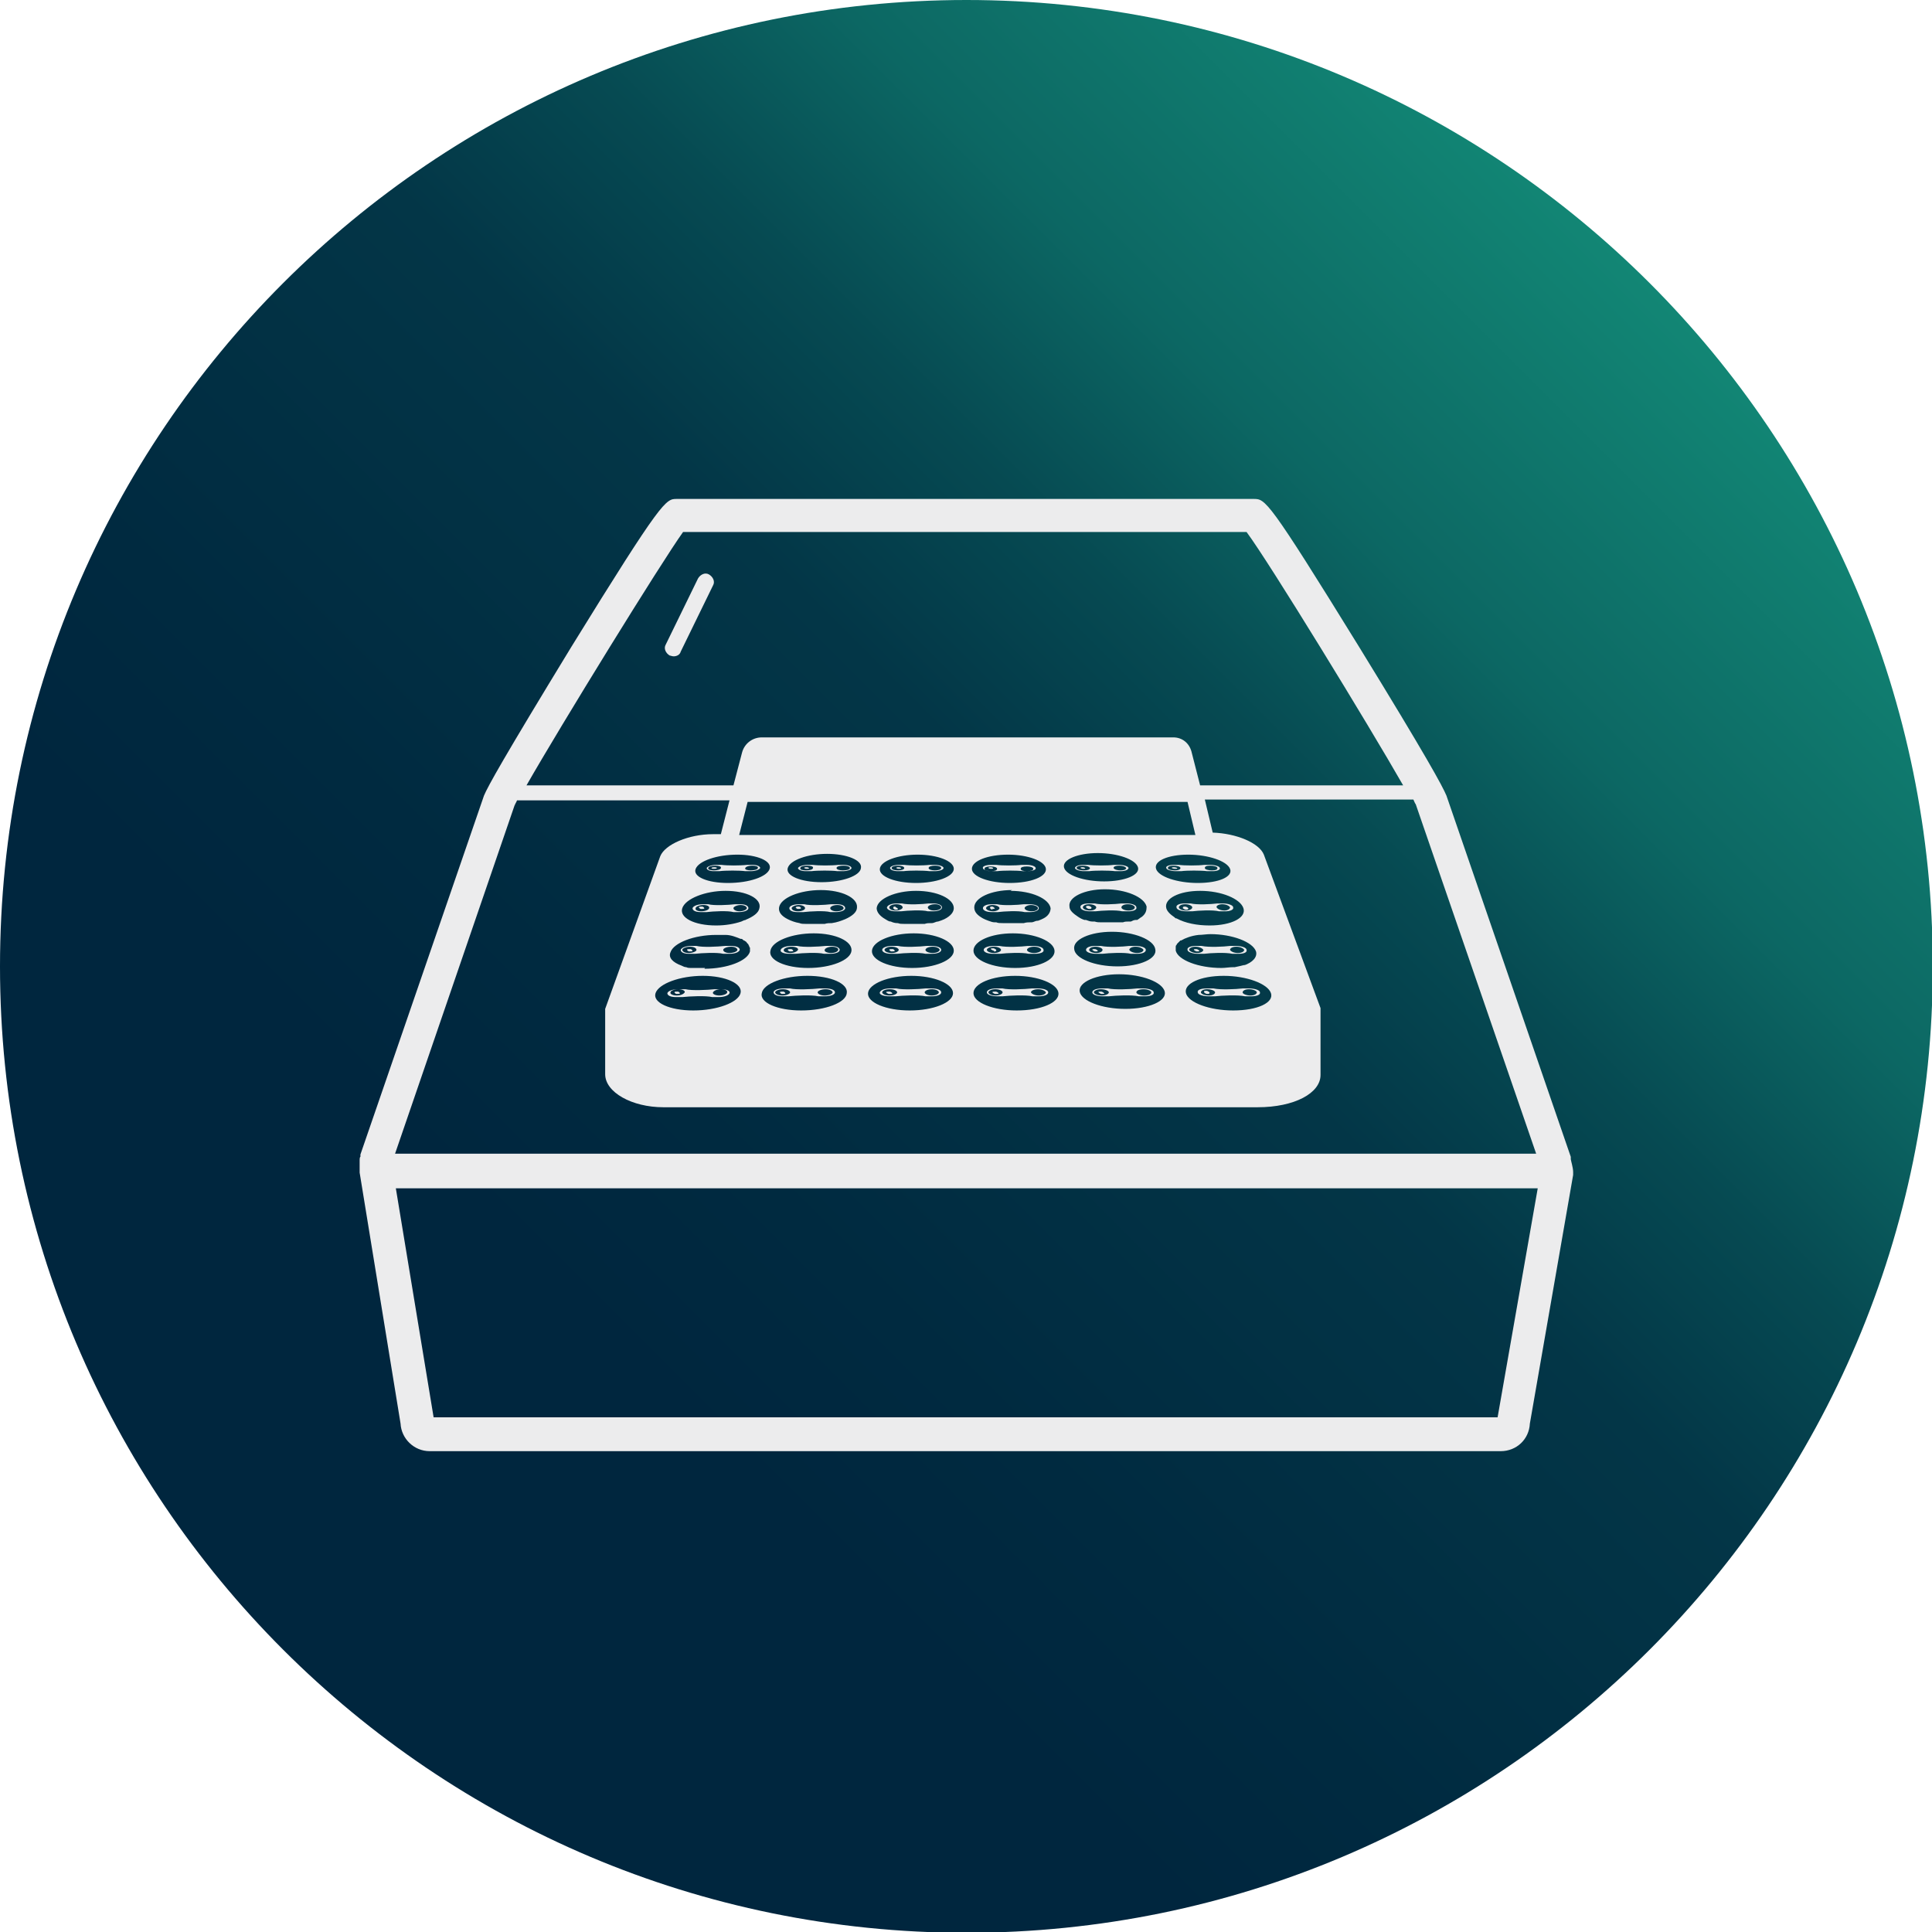 <?xml version="1.0" encoding="UTF-8"?><svg id="Layer_2" xmlns="http://www.w3.org/2000/svg" xmlns:xlink="http://www.w3.org/1999/xlink" viewBox="0 0 245.5 245.5"><defs><style>.cls-1{fill:url(#linear-gradient);}.cls-2{fill:#ececed;}</style><linearGradient id="linear-gradient" x1="36" y1="209.6" x2="235.9" y2="9.7" gradientUnits="userSpaceOnUse"><stop offset=".2" stop-color="#00263e"/><stop offset=".3" stop-color="#002a40"/><stop offset=".5" stop-color="#033647"/><stop offset=".6" stop-color="#064a52"/><stop offset=".7" stop-color="#0c6763"/><stop offset=".9" stop-color="#138c78"/><stop offset="1" stop-color="#19ac8a"/></linearGradient></defs><path class="cls-1" d="m122.8,0C55,0,0,55,0,122.8s55,122.8,122.8,122.8,122.8-55,122.8-122.8S190.6,0,122.8,0Z"/><path class="cls-2" d="m199.6,147.4v-.4l-15.8-45.9h0c-.5-1.2-2.5-4.9-11.1-18.9-11.6-18.8-11.9-18.8-13.4-18.8h-73.3c-1.4,0-1.8,0-13.4,18.8-8.6,14.1-10.6,17.7-11.1,18.9h0s-15.7,45.6-15.7,45.6v.3c-.1,0-.1.4-.1.4,0,.3,0,1.3,0,1.6l5.2,31.9c.1,1.9,1.7,3.5,3.7,3.5h136.1c2,0,3.6-1.5,3.7-3.5l5.5-31.6v-.4c0-.5-.3-1.5-.3-1.6Zm-112.7-79.8h71.5c2.9,3.9,15.5,24.5,19.9,32.2h-25.8l-1.1-4.3c-.3-1.1-1.2-1.8-2.3-1.8h-52.3c-1.2,0-2.2.8-2.5,1.9l-1.1,4.2h-26.3c4.4-7.7,17.1-28.3,19.9-32.2Zm71.3,55c-.4.1-.8.2-1.3.3,0,0-.1,0-.2,0-.5,0-1,.1-1.5.1-2.9,0-5.5-1-5.8-2.2,0-.1,0-.3,0-.4,0,0,0,0,0-.1,0,0,0-.2.1-.2,0,0,0-.1.1-.2,0,0,.1-.1.2-.2,0,0,.1-.1.2-.2,0,0,0,0,.1,0,.5-.3,1.3-.6,2.2-.7h0c.5,0,1-.1,1.5-.1,2.8,0,5.4,1,5.8,2.2.2.7-.4,1.4-1.6,1.8Zm3.3,3.6c.4,1.2-1.7,2.2-4.8,2.2-3,0-5.7-1-6-2.2-.3-1.2,1.8-2.2,4.8-2.2,2.9,0,5.6,1,6,2.2Zm-7.8-8.6c-1.6,0-3.1-.3-4.2-.9h0c0,0-.2,0-.2-.1-.6-.4-1-.8-1.1-1.2-.3-1.2,1.6-2.2,4.3-2.2,2.7,0,5.1,1,5.5,2.2.4,1.2-1.5,2.2-4.3,2.2Zm-1.5-5.4c-2.6,0-5-.8-5.3-1.8-.3-1,1.5-1.8,4.1-1.8,2.5,0,4.9.8,5.3,1.8.4,1-1.4,1.8-4.1,1.8Zm-23.8,1c2.7,0,4.9,1,5.1,2.2,0,.5-.3,1-.9,1.3-.2.1-.4.2-.7.3,0,0,0,0-.1,0-.2,0-.5.2-.7.2,0,0-.1,0-.2,0-.2,0-.5,0-.8.1,0,0-.2,0-.3,0-.4,0-.7,0-1.1,0-.4,0-.7,0-1.1,0,0,0-.2,0-.2,0-.3,0-.6,0-.8-.1,0,0-.1,0-.2,0-.3,0-.5-.1-.8-.2,0,0,0,0,0,0-.3-.1-.5-.2-.7-.3-.7-.4-1.1-.8-1.1-1.4,0-1.2,2.1-2.2,4.8-2.2Zm-4.9-2.8c0-1,2-1.8,4.6-1.8,2.5,0,4.7.8,4.8,1.8.1,1-1.9,1.8-4.6,1.8-2.6,0-4.8-.8-4.8-1.8Zm5.2,8.2c2.8,0,5.2,1,5.3,2.2.1,1.2-2.1,2.2-5,2.2-2.9,0-5.3-1-5.3-2.2,0-1.2,2.2-2.2,5-2.2Zm.3,5.4c2.9,0,5.4,1,5.5,2.2.1,1.2-2.2,2.2-5.3,2.2-3,0-5.5-1-5.5-2.2,0-1.2,2.3-2.2,5.3-2.2Zm-35.1-17.8l1.1-4.3h55.9l1,4.2h-58Zm22,16.8c-2.9,0-5.2-1-5.1-2.2.1-1.2,2.5-2.2,5.3-2.2,2.8,0,5.1,1,5.1,2.2,0,1.2-2.4,2.2-5.3,2.2Zm5.2,3.2c0,1.2-2.5,2.2-5.5,2.2-3,0-5.4-1-5.3-2.2.1-1.2,2.6-2.2,5.5-2.2,2.9,0,5.3,1,5.3,2.2Zm-1.1-9.4h0c-.2.1-.5.2-.8.3,0,0,0,0,0,0-.3,0-.5.2-.8.2,0,0,0,0-.1,0-.3,0-.5,0-.8.1,0,0-.1,0-.2,0-.4,0-.7,0-1.1,0-.4,0-.7,0-1.1,0,0,0-.1,0-.2,0-.3,0-.6,0-.8-.1,0,0,0,0-.1,0-.3,0-.6-.1-.8-.2,0,0,0,0,0,0-.3,0-.5-.2-.7-.3-.7-.4-1.1-.9-1.1-1.4.1-1.2,2.4-2.2,5-2.2,2.7,0,4.8,1,4.8,2.2,0,.5-.4,1-1.2,1.4Zm-3.6-4.6c-2.6,0-4.7-.8-4.6-1.8.1-1,2.3-1.8,4.8-1.8,2.5,0,4.6.8,4.6,1.8,0,1-2.2,1.8-4.8,1.8Zm-26.8,10.8c-.3,0-.6,0-1,0-.2,0-.3,0-.5,0-.1,0-.2,0-.3,0-.2,0-.4,0-.6-.1,0,0,0,0,0,0-.2,0-.4-.1-.6-.2h0c-1.1-.4-1.7-1-1.4-1.7.4-1.2,3-2.2,5.8-2.2.4,0,.9,0,1.2,0,.7,0,1.4.3,1.9.5,0,0,0,0,.1,0,.1,0,.2.1.3.2,0,0,.1,0,.2.1,0,0,.2.1.2.2,0,0,.1.1.2.2,0,0,0,.1.1.2,0,0,0,.2.1.2,0,0,0,0,0,.1,0,.1,0,.3,0,.4-.3,1.2-2.9,2.2-5.8,2.2Zm4.5,3.2c-.3,1.2-3,2.2-6,2.2-3,0-5.2-1-4.8-2.2.4-1.2,3.1-2.2,6-2.2,2.9,0,5.1,1,4.8,2.2Zm.7-9.3h0c-.2,0-.4.1-.6.2h0c-.9.3-2,.5-3.2.5-2.8,0-4.7-1-4.3-2.2.4-1.2,2.9-2.2,5.5-2.2,2.7,0,4.6,1,4.3,2.2-.1.6-.8,1.1-1.8,1.5Zm-2.3-4.7c-2.6,0-4.5-.8-4.1-1.8.4-1,2.7-1.8,5.3-1.8,2.5,0,4.4.8,4.1,1.8-.3,1-2.6,1.8-5.3,1.8Zm4.3,14c.2-1.2,2.8-2.2,5.8-2.2s5.2,1,5,2.2c-.1,1.2-2.7,2.2-5.8,2.2-3,0-5.3-1-5-2.2Zm5.9-3.2c-2.9,0-5.1-1-4.8-2.2.2-1.2,2.7-2.2,5.5-2.2,2.8,0,4.9,1,4.8,2.2-.1,1.2-2.6,2.2-5.5,2.2Zm4.7-6.2h0c-.5.2-1,.4-1.7.5,0,0,0,0,0,0-.3,0-.6,0-.9.1,0,0-.1,0-.2,0-.3,0-.7,0-1.1,0-.4,0-.7,0-1,0,0,0,0,0-.1,0-.3,0-.6,0-.8-.1,0,0,0,0,0,0-.6-.1-1.1-.3-1.5-.5-.8-.4-1.2-.9-1.1-1.5.2-1.2,2.6-2.2,5.3-2.2,2.7,0,4.7,1,4.6,2.2,0,.6-.6,1.1-1.5,1.5Zm-3-4.7c-2.6,0-4.6-.8-4.3-1.8s2.5-1.8,5-1.8c2.5,0,4.5.8,4.3,1.8-.1,1-2.4,1.8-5,1.8Zm35.1-3.7c2.5,0,4.8.8,5.1,1.8.3,1-1.7,1.8-4.3,1.8-2.6,0-4.9-.8-5.1-1.8-.2-1,1.8-1.8,4.3-1.8Zm.9,4.6c2.7,0,5,1,5.3,2.2,0,.5-.1.9-.6,1.3-.2.1-.4.3-.6.4,0,0-.1,0-.2,0-.2,0-.4.1-.6.2,0,0-.2,0-.3,0-.2,0-.5,0-.7.1-.1,0-.2,0-.3,0-.4,0-.7,0-1.1,0-.4,0-.8,0-1.1,0-.1,0-.2,0-.3,0-.3,0-.5,0-.8-.1,0,0-.2,0-.3,0-.3,0-.5-.1-.8-.2,0,0-.1,0-.2,0-.3-.1-.5-.2-.8-.4-.6-.4-1.1-.8-1.1-1.3-.2-1.2,1.9-2.2,4.5-2.2Zm.9,5.4c2.8,0,5.3,1,5.5,2.2.3,1.2-1.9,2.2-4.8,2.2-2.9,0-5.4-1-5.5-2.2-.2-1.2,2-2.2,4.8-2.2Zm.9,5.4c2.9,0,5.5,1,5.8,2.2.3,1.2-2,2.2-5,2.2-3,0-5.6-1-5.8-2.2-.2-1.2,2.1-2.2,5-2.2Zm-76.8-21.4h0c0-.2.2-.4.3-.7h27l-1.1,4.3h-1c-3.1,0-6.1,1.3-6.7,2.8l-7,19.4c0,.2,0,.4,0,.6h0v7.7c0,2.3,3.4,4.2,7.4,4.2h75.5c4.7,0,8-1.8,8-4.1v-7.8h0c0-.3,0-.5,0-.7l-7.2-19.5c-.6-1.5-3.5-2.7-6.5-2.8l-1-4.2h26.5c.1.2.2.5.3.6l15.3,44.4H50.2s15.2-44.3,15.2-44.3Zm124.8,77.7H55.1l-4.8-29.1h145.1l-5.1,29.1Z"/><path class="cls-2" d="m90.1,73c-.5-.3-1.1,0-1.4.5l-4.1,8.4c-.3.5,0,1.1.5,1.4.1,0,.3.1.5.1.4,0,.8-.2.9-.6l4.1-8.4c.3-.5,0-1.1-.5-1.4Z"/><path class="cls-2" d="m87,125.7c-.3,0-.5,0-.8,0-.7,0-1.3.2-1.4.5,0,.3.4.5,1.1.5.3,0,.5,0,.8,0,.9-.1,3-.2,3.8,0,.3,0,.5,0,.8,0,.7,0,1.3-.2,1.4-.5s-.4-.5-1.1-.5-.6,0-.8,0c-.9.1-2.9.2-3.7,0Zm-1,.8c-.5,0-.9-.2-.8-.4,0-.2.5-.4,1-.4.5,0,.9.2.8.4s-.5.4-1,.4Zm5.6-.8c.5,0,.9.2.8.4,0,.2-.5.4-1,.4-.5,0-.9-.2-.8-.4s.5-.4,1-.4Z"/><path class="cls-2" d="m86.1,126h0c-.2,0-.4,0-.4.1h0c0,0,.1.2.3.2h0c.2,0,.4,0,.4-.1h0c0,0-.1-.2-.3-.2Z"/><path class="cls-2" d="m92.9,120.2c-.3,0-.5,0-.8,0-.9.1-2.8.2-3.6,0-.2,0-.4,0-.7,0-.6,0-1.2.2-1.3.5,0,.3.4.5,1,.5.3,0,.5,0,.8,0,.9-.1,2.8-.2,3.6,0,.2,0,.5,0,.8,0,.7,0,1.2-.2,1.3-.5,0-.3-.4-.5-1.1-.5Zm-5.4.9c-.5,0-.8-.2-.8-.4,0-.2.5-.4,1-.4.5,0,.8.2.8.4,0,.2-.5.4-1,.4Zm5.2,0c-.5,0-.8-.2-.8-.4s.5-.4,1-.4c.5,0,.8.2.8.4,0,.2-.5.4-1,.4Z"/><path class="cls-2" d="m87.7,120.6h0c-.2,0-.4,0-.4.1h0c0,0,.1.2.3.2h0c.2,0,.4,0,.4-.1h0c0,0-.1-.2-.3-.2Z"/><path class="cls-2" d="m94.2,114.9c-.3,0-.5,0-.8,0-.8.1-2.7.2-3.4,0-.2,0-.4,0-.7,0-.6,0-1.2.2-1.3.5,0,.3.4.5,1,.5.3,0,.5,0,.8,0,.8-.1,2.7-.2,3.4,0,.2,0,.4,0,.7,0,.6,0,1.2-.2,1.2-.5s-.4-.5-1-.5Zm-5.1.9c-.5,0-.8-.2-.7-.4,0-.2.5-.4,1-.4.5,0,.8.2.7.4,0,.2-.5.4-1,.4Zm4.9,0c-.5,0-.8-.2-.8-.4,0-.2.5-.4.9-.4.5,0,.8.2.8.4s-.5.4-.9.4Z"/><path class="cls-2" d="m89.2,115.2h0c-.2,0-.4,0-.4.1h0c0,0,.1.2.3.2h0c.2,0,.4,0,.4-.1h0c0,0-.1-.2-.3-.2Z"/><path class="cls-2" d="m95.6,109.9c-.3,0-.5,0-.7,0-.8.1-2.5.1-3.2,0-.2,0-.4,0-.7,0-.6,0-1.1.2-1.2.4,0,.2.3.4.9.4.3,0,.5,0,.7,0,.8-.1,2.6-.1,3.3,0,.2,0,.4,0,.7,0,.6,0,1.1-.2,1.2-.4,0-.2-.4-.4-.9-.4Zm-4.9.7c-.4,0-.8-.1-.7-.3,0-.2.5-.3.9-.3.4,0,.8.1.7.3,0,.2-.5.3-.9.3Zm4.7,0c-.4,0-.8-.1-.7-.3s.5-.3.9-.3c.4,0,.8.1.7.3,0,.2-.5.3-.9.3Z"/><path class="cls-2" d="m90.8,110.2h0c-.2,0-.3,0-.4.1h0c0,0,0,.1.3.1h0c.2,0,.3,0,.4-.1h0c0,0,0-.1-.3-.1Z"/><path class="cls-2" d="m99.4,126.6c.3,0,.5,0,.8,0,.9-.1,2.9-.2,3.8,0,.3,0,.5,0,.8,0,.7,0,1.3-.2,1.3-.5,0-.3-.5-.5-1.2-.5s-.5,0-.8,0c-.9.1-2.9.2-3.7,0-.3,0-.5,0-.8,0-.7,0-1.3.2-1.3.5,0,.3.5.5,1.1.5Zm5.5-.9c.5,0,.9.2.9.4,0,.2-.5.4-1,.4-.5,0-.9-.2-.9-.4,0-.2.5-.4,1-.4Zm-5.4,0c.5,0,.9.2.9.4,0,.2-.5.4-1,.4-.5,0-.9-.2-.9-.4,0-.2.5-.4,1-.4Z"/><path class="cls-2" d="m99.4,126.3h0c.2,0,.4,0,.4-.1h0c0,0-.1-.2-.3-.2h0c-.2,0-.4,0-.4.1h0c0,0,.1.2.3.2Z"/><path class="cls-2" d="m105.7,120.2c-.3,0-.5,0-.8,0-.9.1-2.8.2-3.6,0-.2,0-.5,0-.8,0-.6,0-1.2.2-1.3.5s.4.5,1.1.5c.3,0,.5,0,.8,0,.9-.1,2.8-.2,3.6,0,.2,0,.5,0,.8,0,.7,0,1.2-.2,1.2-.5,0-.3-.5-.5-1.1-.5Zm-5.3.9c-.5,0-.9-.2-.8-.4,0-.2.5-.4,1-.4.5,0,.9.2.8.4s-.5.4-1,.4Zm5.2,0c-.5,0-.9-.2-.8-.4,0-.2.5-.4.9-.4.5,0,.9.2.8.4,0,.2-.4.4-.9.4Z"/><path class="cls-2" d="m100.5,120.6h0c-.2,0-.4,0-.4.1h0c0,0,.1.2.3.2h0c.2,0,.4,0,.4-.1h0c0,0-.1-.2-.3-.2Z"/><path class="cls-2" d="m106.4,114.9c-.3,0-.5,0-.8,0-.8.1-2.7.2-3.4,0-.2,0-.4,0-.7,0-.6,0-1.2.2-1.2.5,0,.3.4.5,1,.5.3,0,.5,0,.8,0,.8-.1,2.7-.2,3.4,0,.2,0,.4,0,.7,0,.6,0,1.2-.2,1.2-.5,0-.3-.4-.5-1.1-.5Zm-5,.9c-.5,0-.8-.2-.8-.4,0-.2.5-.4.9-.4.5,0,.8.2.8.4s-.4.4-.9.4Zm4.9,0c-.5,0-.8-.2-.8-.4,0-.2.4-.4.9-.4.5,0,.8.2.8.4,0,.2-.4.4-.9.4Z"/><path class="cls-2" d="m101.5,115.2h0c-.2,0-.3,0-.4.1h0c0,0,.1.2.3.2h0c.2,0,.3,0,.4-.1h0c0,0-.1-.2-.3-.2Z"/><path class="cls-2" d="m107.2,109.9c-.3,0-.5,0-.7,0-.8.1-2.5.1-3.2,0-.2,0-.4,0-.7,0-.6,0-1.1.2-1.2.4,0,.2.4.4,1,.4.3,0,.5,0,.7,0,.8-.1,2.6-.1,3.3,0,.2,0,.4,0,.7,0,.6,0,1.1-.2,1.1-.4,0-.2-.4-.4-1-.4Zm-4.8.7c-.4,0-.8-.1-.7-.3,0-.2.4-.3.9-.3.4,0,.8.1.7.3,0,.2-.4.3-.9.3Zm4.7,0c-.4,0-.8-.1-.8-.3,0-.2.4-.3.9-.3.4,0,.8.1.8.3,0,.2-.4.3-.9.3Z"/><path class="cls-2" d="m102.5,110.2h0c-.2,0-.3,0-.3.1h0c0,0,.1.1.3.1h0c.2,0,.3,0,.3-.1h0c0,0-.1-.1-.3-.1Z"/><path class="cls-2" d="m118.4,125.6c-.3,0-.5,0-.8,0-.9.1-2.9.2-3.7,0-.3,0-.5,0-.8,0-.7,0-1.2.2-1.3.5s.5.5,1.2.5.5,0,.8,0c.9-.1,2.9-.2,3.8,0,.3,0,.5,0,.8,0,.7,0,1.2-.2,1.2-.5,0-.3-.5-.5-1.2-.5Zm-5.4.9c-.5,0-.9-.2-.9-.4,0-.2.4-.4,1-.4.5,0,.9.2.9.4,0,.2-.4.4-1,.4Zm5.4,0c-.5,0-.9-.2-.9-.4,0-.2.4-.4.9-.4.5,0,.9.2.9.4,0,.2-.4.4-.9.4Z"/><path class="cls-2" d="m113,126h0c-.2,0-.4,0-.4.1h0c0,0,.2.2.4.2h0c.2,0,.4,0,.4-.1h0c0,0-.2-.2-.4-.2Z"/><path class="cls-2" d="m118.5,120.2c-.3,0-.5,0-.8,0-.8.1-2.8.2-3.6,0-.2,0-.5,0-.8,0-.6,0-1.2.2-1.2.5,0,.3.5.5,1.1.5.3,0,.5,0,.8,0,.9-.1,2.8-.2,3.6,0,.3,0,.5,0,.8,0,.7,0,1.2-.2,1.2-.5,0-.3-.5-.5-1.2-.5Zm-5.2.9c-.5,0-.9-.2-.9-.4,0-.2.4-.4.9-.4.5,0,.9.2.9.4,0,.2-.4.4-.9.4Zm5.2,0c-.5,0-.9-.2-.9-.4,0-.2.4-.4.9-.4.5,0,.9.2.9.4s-.4.4-.9.4Z"/><path class="cls-2" d="m113.4,120.6h0c-.2,0-.4,0-.4.1h0c0,0,.1.2.3.2h0c.2,0,.4,0,.4-.1h0c0,0-.1-.2-.3-.2Z"/><path class="cls-2" d="m118.7,114.8c-.3,0-.5,0-.7,0-.8.1-2.6.2-3.4,0-.2,0-.4,0-.7,0-.6,0-1.1.2-1.2.5,0,.3.5.5,1.1.5.3,0,.5,0,.7,0,.8-.1,2.7-.2,3.4,0,.2,0,.5,0,.7,0,.6,0,1.1-.2,1.1-.5,0-.3-.5-.5-1.1-.5Zm-4.9.9c-.5,0-.8-.2-.8-.4,0-.2.4-.4.9-.4.5,0,.8.2.8.4s-.4.4-.9.4Zm4.9,0c-.5,0-.8-.2-.8-.4,0-.2.4-.4.9-.4.5,0,.8.2.8.4s-.4.4-.9.4Z"/><path class="cls-2" d="m113.8,115.2h0c-.2,0-.3,0-.3.2h0c0,0,.1.2.3.2h0c.2,0,.3,0,.3-.1h0c0,0-.1-.2-.3-.2Z"/><path class="cls-2" d="m118.8,109.9c-.3,0-.5,0-.7,0-.8.1-2.5.1-3.2,0-.2,0-.4,0-.7,0-.6,0-1.1.2-1.1.4s.4.4,1,.4c.3,0,.5,0,.7,0,.8-.1,2.5-.1,3.3,0,.2,0,.4,0,.7,0,.6,0,1.1-.2,1.1-.4,0-.2-.5-.4-1.1-.4Zm-4.7.7c-.4,0-.8-.1-.8-.3,0-.2.4-.3.8-.3.4,0,.8.1.8.3,0,.2-.4.3-.8.3Zm4.7,0c-.4,0-.8-.1-.8-.3,0-.2.4-.3.8-.3.4,0,.8.1.8.3,0,.2-.4.3-.8.3Z"/><path class="cls-2" d="m114.2,110.2h0c-.2,0-.3,0-.3.1h0c0,0,.1.1.3.1h0c.2,0,.3,0,.3-.1h0c0,0-.1-.1-.3-.1Z"/><path class="cls-2" d="m126.6,126.6c.3,0,.5,0,.8,0,.9-.1,2.9-.2,3.8,0,.3,0,.5,0,.8,0,.7,0,1.2-.2,1.2-.5,0-.3-.6-.5-1.3-.5-.3,0-.5,0-.8,0-.9.1-2.9.2-3.7,0-.3,0-.5,0-.8,0-.7,0-1.2.2-1.2.5s.6.5,1.3.5Zm5.3-.9c.5,0,.9.2,1,.4,0,.2-.4.4-.9.4s-.9-.2-1-.4c0-.2.4-.4.9-.4Zm-5.4,0c.5,0,.9.2.9.4,0,.2-.4.4-.9.4-.5,0-.9-.2-.9-.4,0-.2.4-.4.9-.4Z"/><path class="cls-2" d="m126.5,126.3h0c.2,0,.4,0,.4-.1h0c0,0-.2-.2-.4-.2h0c-.2,0-.4,0-.4.1h0c0,0,.2.2.4.2Z"/><path class="cls-2" d="m126.3,121.2c.3,0,.5,0,.8,0,.8-.1,2.8-.2,3.6,0,.3,0,.5,0,.8,0,.7,0,1.2-.2,1.1-.5,0-.3-.6-.5-1.2-.5-.3,0-.5,0-.8,0-.8.1-2.7.2-3.6,0-.3,0-.5,0-.8,0-.6,0-1.2.2-1.2.5,0,.3.5.5,1.2.5Zm5.1-.9c.5,0,.9.2.9.4,0,.2-.4.4-.9.4-.5,0-.9-.2-.9-.4,0-.2.4-.4.9-.4Zm-5.1,0c.5,0,.9.2.9.4,0,.2-.4.4-.9.4-.5,0-.9-.2-.9-.4,0-.2.4-.4.9-.4Z"/><path class="cls-2" d="m126.3,120.9h0c.2,0,.3,0,.3-.2h0c0,0-.2-.2-.4-.2h0c-.2,0-.3,0-.3.1h0c0,0,.2.2.4.2Z"/><path class="cls-2" d="m126.1,115.9c.3,0,.5,0,.7,0,.8-.1,2.6-.2,3.4,0,.2,0,.5,0,.7,0,.6,0,1.1-.2,1.1-.5,0-.3-.5-.5-1.2-.5-.3,0-.5,0-.7,0-.8.1-2.6.2-3.4,0-.2,0-.5,0-.7,0-.6,0-1.1.2-1.1.5,0,.3.5.5,1.1.5Zm4.9-.9c.5,0,.9.2.9.4,0,.2-.3.4-.8.4-.5,0-.9-.2-.9-.4,0-.2.4-.4.8-.4Zm-4.9,0c.5,0,.9.2.9.4,0,.2-.4.4-.8.4-.5,0-.9-.2-.9-.4,0-.2.4-.4.8-.4Z"/><path class="cls-2" d="m126.1,115.5h0c.2,0,.3,0,.3-.1h0c0,0-.2-.2-.3-.2h0c-.2,0-.3,0-.3.2h0c0,0,.2.2.3.2Z"/><path class="cls-2" d="m130.6,110.7c.6,0,1.1-.2,1-.4,0-.2-.5-.4-1.1-.4-.3,0-.5,0-.7,0-.7.1-2.5.1-3.2,0-.2,0-.4,0-.7,0-.6,0-1.1.2-1,.4,0,.2.5.4,1.1.4.3,0,.5,0,.7,0,.8-.1,2.5-.1,3.3,0,.2,0,.4,0,.7,0Zm-4.7,0c-.4,0-.8-.1-.8-.3s.3-.3.8-.3c.4,0,.8.1.8.3,0,.2-.3.3-.8.3Zm3.8-.3c0-.2.3-.3.8-.3.4,0,.8.1.8.3,0,.2-.3.3-.8.3s-.8-.1-.8-.3Z"/><path class="cls-2" d="m125.9,110.2h0c-.2,0-.3,0-.3.1h0c0,0,.1.1.3.1h0c.2,0,.3,0,.3-.1h0c0,0-.1-.1-.3-.1Z"/><path class="cls-2" d="m153.3,125.6c-.7,0-1.2.2-1.1.5,0,.3.7.5,1.4.5s.5,0,.8,0c.8-.1,2.9-.2,3.8,0,.3,0,.5,0,.8,0,.7,0,1.2-.2,1.1-.5,0-.3-.7-.5-1.4-.5-.3,0-.5,0-.8,0-.8.1-2.8.2-3.7,0-.3,0-.5,0-.8,0Zm5.4.1c.5,0,1,.2,1,.4,0,.2-.3.4-.8.4-.5,0-1-.2-1-.4,0-.2.3-.4.8-.4Zm-4.3.4c0,.2-.3.4-.8.4s-1-.2-1-.4c0-.2.3-.4.8-.4.5,0,1,.2,1,.4Z"/><path class="cls-2" d="m153,126.1h0c0,0,.2.2.4.2h0c.2,0,.3,0,.3-.2h0c0,0-.2-.2-.4-.2h0c-.2,0-.3,0-.3.1Z"/><path class="cls-2" d="m157,120.2c-.3,0-.5,0-.7,0-.8.1-2.7.2-3.6,0-.3,0-.5,0-.8,0-.6,0-1.1.2-1,.5,0,.3.7.5,1.3.5.3,0,.5,0,.8,0,.8-.1,2.7-.2,3.6,0,.3,0,.5,0,.8,0,.7,0,1.1-.2,1-.5,0-.3-.7-.5-1.3-.5Zm-4.9.9c-.5,0-.9-.2-1-.4,0-.2.3-.4.8-.4.5,0,.9.2,1,.4,0,.2-.3.4-.8.4Zm5.2,0c-.5,0-.9-.2-1-.4,0-.2.3-.4.8-.4.5,0,.9.2,1,.4,0,.2-.3.4-.8.4Z"/><path class="cls-2" d="m152,120.6h0c-.2,0-.3,0-.3.1h0c0,0,.2.2.4.2h0c.2,0,.3,0,.3-.1h0c0,0-.2-.2-.4-.2Z"/><path class="cls-2" d="m155.4,114.8c-.3,0-.5,0-.7,0-.8.1-2.6.2-3.4,0-.3,0-.5,0-.8,0-.6,0-1.1.2-1,.5,0,.3.6.5,1.3.5.3,0,.5,0,.7,0,.8-.1,2.6-.2,3.4,0,.3,0,.5,0,.8,0,.6,0,1.1-.2,1-.5,0-.3-.7-.5-1.3-.5Zm-4.7.9c-.5,0-.9-.2-.9-.4,0-.2.3-.4.8-.4.5,0,.9.2.9.4,0,.2-.3.4-.8.4Zm4.9,0c-.5,0-.9-.2-1-.4s.3-.4.7-.4c.5,0,.9.2,1,.4,0,.2-.3.4-.7.4Z"/><path class="cls-2" d="m150.6,115.2h0c-.2,0-.3,0-.3.2h0c0,0,.2.2.4.2h0c.2,0,.3,0,.3-.2h0c0,0-.2-.2-.4-.2Z"/><path class="cls-2" d="m153.7,109.9c-.3,0-.5,0-.7,0-.7.1-2.5.1-3.2,0-.2,0-.5,0-.7,0-.6,0-1,.2-.9.4,0,.2.6.4,1.2.4.3,0,.5,0,.7,0,.7-.1,2.5-.1,3.3,0,.2,0,.5,0,.7,0,.6,0,1-.2.9-.4,0-.2-.6-.4-1.2-.4Zm-4.4.7c-.4,0-.9-.1-.9-.3,0-.2.3-.3.7-.3.4,0,.9.1.9.3,0,.2-.3.3-.7.3Zm4.7,0c-.4,0-.9-.1-.9-.3s.2-.3.7-.3c.4,0,.9.1.9.3,0,.2-.2.3-.7.3Z"/><path class="cls-2" d="m149.2,110.2h0c-.2,0-.3,0-.3.1h0c0,0,.2.1.4.1h0c.2,0,.3,0,.3-.1h0c0,0-.2-.1-.4-.1Z"/><path class="cls-2" d="m140.1,126.6c.3,0,.5,0,.8,0,.9-.1,2.9-.2,3.8,0,.3,0,.5,0,.8,0,.7,0,1.2-.2,1.1-.5,0-.3-.7-.5-1.3-.5-.3,0-.5,0-.8,0-.8.1-2.9.2-3.7,0-.3,0-.5,0-.8,0-.7,0-1.2.2-1.2.5,0,.3.6.5,1.3.5Zm5.2-.9c.5,0,1,.2,1,.4,0,.2-.3.4-.9.4-.5,0-1-.2-1-.4,0-.2.3-.4.9-.4Zm-5.4,0c.5,0,1,.2,1,.4,0,.2-.4.4-.9.4-.5,0-1-.2-1-.4,0-.2.4-.4.9-.4Z"/><path class="cls-2" d="m140,126.3h0c.2,0,.4,0,.3-.1h0c0,0-.2-.2-.4-.2h0c-.2,0-.4,0-.3.1h0c0,0,.2.2.4.2Z"/><path class="cls-2" d="m139.3,121.2c.3,0,.5,0,.8,0,.8-.1,2.8-.2,3.6,0,.3,0,.5,0,.8,0,.7,0,1.1-.2,1.1-.5,0-.3-.6-.5-1.3-.5-.3,0-.5,0-.8,0-.8.1-2.7.2-3.6,0-.3,0-.5,0-.8,0-.6,0-1.1.2-1.1.5,0,.3.6.5,1.3.5Zm5-.9c.5,0,.9.2,1,.4,0,.2-.3.4-.8.4-.5,0-.9-.2-1-.4,0-.2.3-.4.8-.4Zm-5.1,0c.5,0,.9.2.9.4,0,.2-.3.4-.8.4-.5,0-.9-.2-.9-.4,0-.2.3-.4.8-.4Z"/><path class="cls-2" d="m139.2,120.9h0c.2,0,.3,0,.3-.1h0c0,0-.2-.2-.4-.2h0c-.2,0-.3,0-.3.1h0c0,0,.2.2.4.2Z"/><path class="cls-2" d="m138.5,115.8c.3,0,.5,0,.7,0,.8-.1,2.6-.2,3.4,0,.3,0,.5,0,.8,0,.6,0,1.1-.2,1-.5,0-.3-.6-.5-1.2-.5-.3,0-.5,0-.7,0-.8.1-2.6.2-3.4,0-.2,0-.5,0-.8,0-.6,0-1.1.2-1,.5,0,.3.6.5,1.2.5Zm4.8-.9c.5,0,.9.2.9.4,0,.2-.3.4-.8.4-.5,0-.9-.2-.9-.4,0-.2.3-.4.8-.4Zm-4.9,0c.5,0,.9.2.9.4,0,.2-.3.4-.8.4-.5,0-.9-.2-.9-.4,0-.2.3-.4.8-.4Z"/><path class="cls-2" d="m138.4,115.5h0c.2,0,.3,0,.3-.2h0c0,0-.2-.2-.4-.2h0c-.2,0-.3,0-.3.2h0c0,0,.2.2.4.2Z"/><path class="cls-2" d="m137.7,110.7c.3,0,.5,0,.7,0,.7-.1,2.5-.1,3.3,0,.2,0,.4,0,.7,0,.6,0,1-.2,1-.4s-.6-.4-1.2-.4c-.3,0-.5,0-.7,0-.7.1-2.5.1-3.2,0-.2,0-.4,0-.7,0-.6,0-1,.2-1,.4,0,.2.6.4,1.1.4Zm4.5-.7c.4,0,.8.1.9.3,0,.2-.3.3-.7.3-.4,0-.8-.1-.9-.3,0-.2.3-.3.7-.3Zm-4.6,0c.4,0,.8.1.9.3,0,.2-.3.3-.8.3-.4,0-.8-.1-.9-.3,0-.2.3-.3.8-.3Z"/><path class="cls-2" d="m137.6,110.4h0c.2,0,.3,0,.3-.1h0c0,0-.2-.1-.3-.1h0c-.2,0-.3,0-.3.1h0c0,0,.2.1.3.1Z"/></svg>